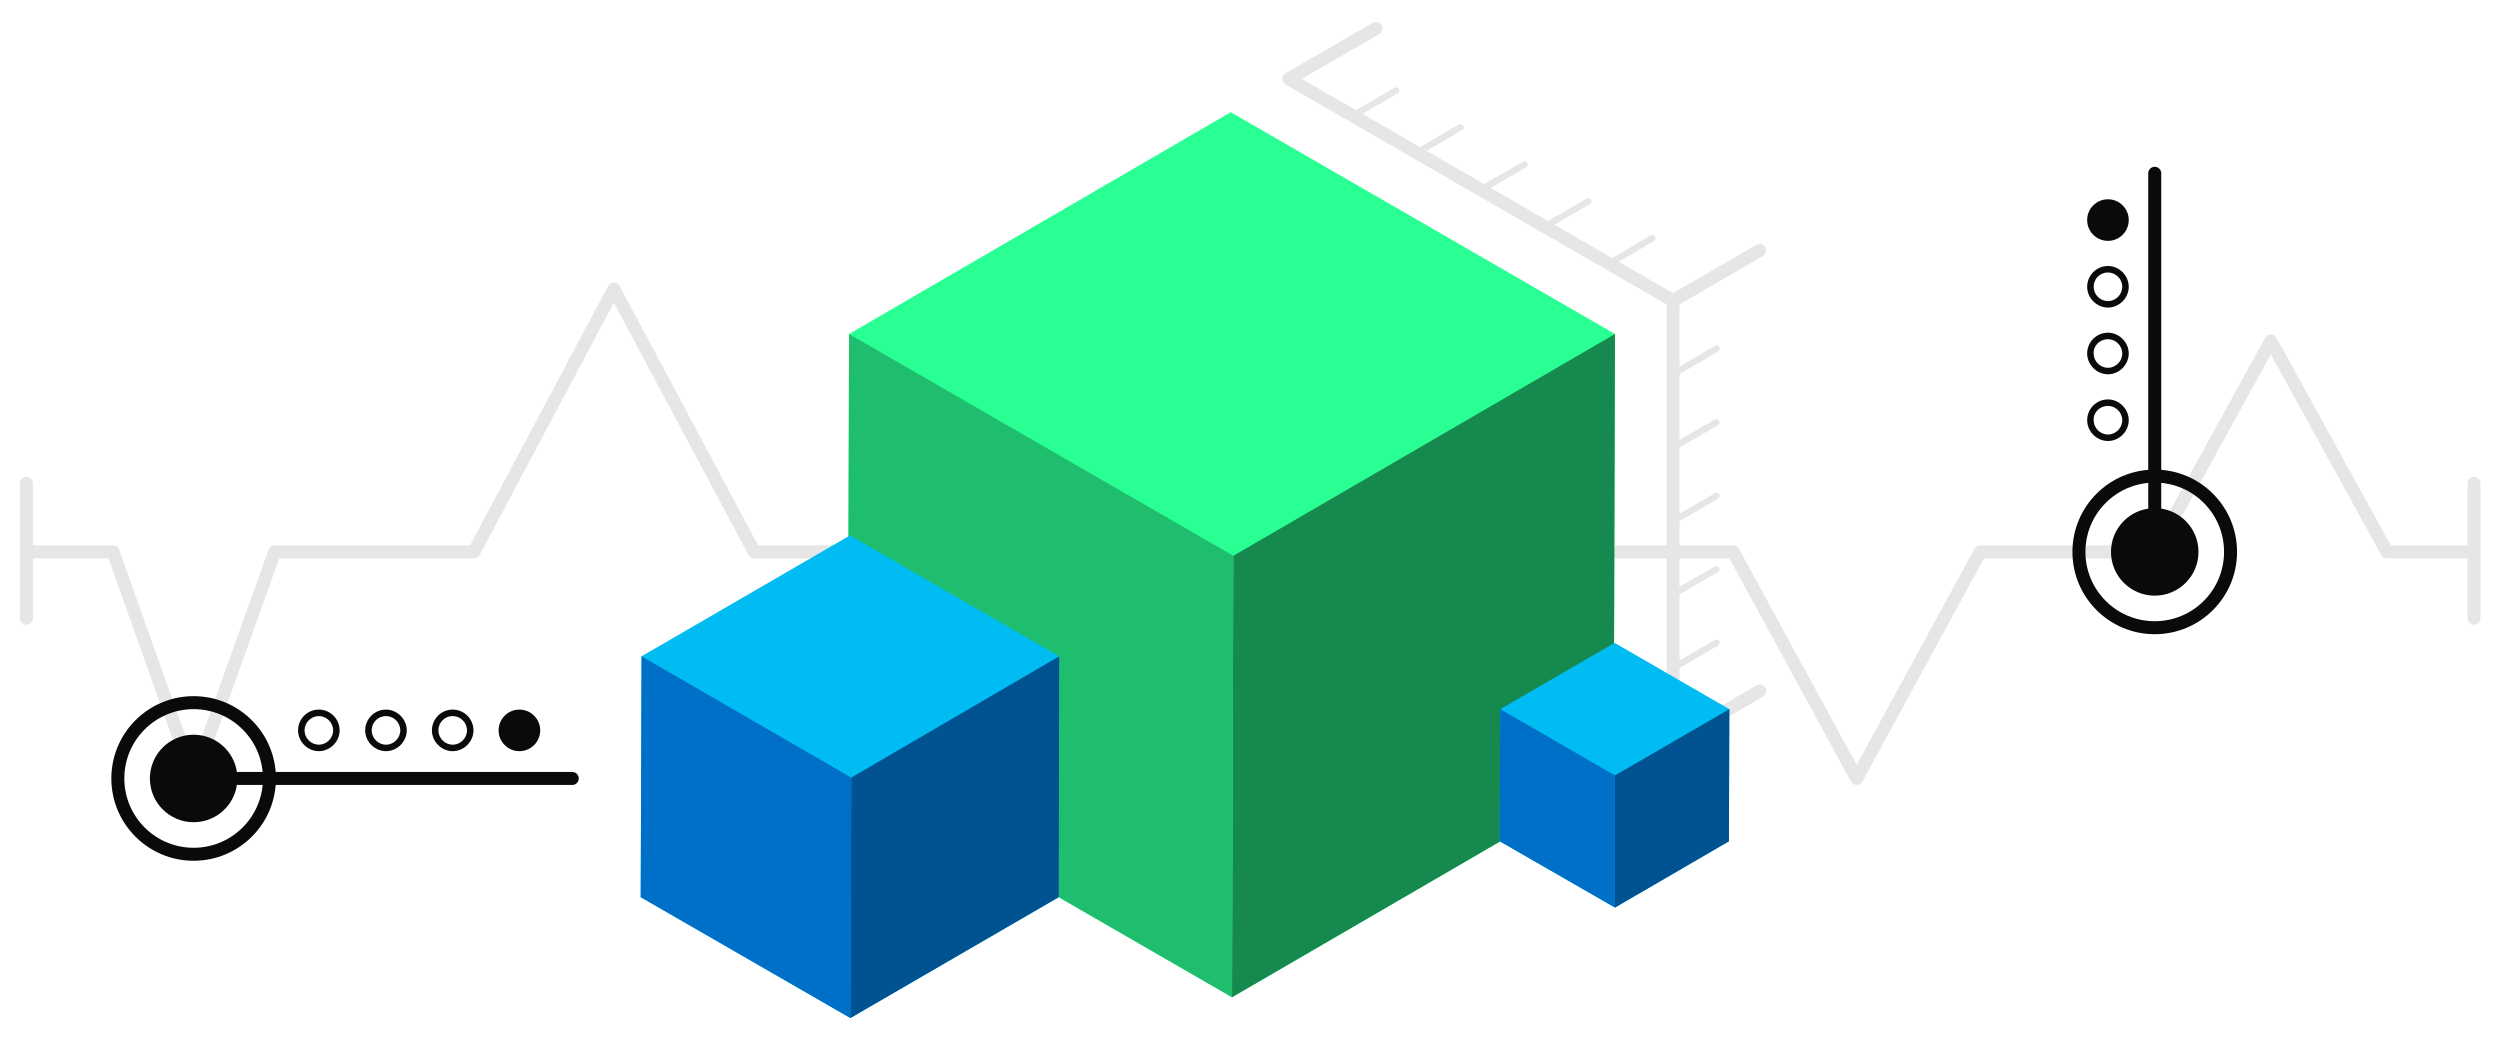 <svg id="Layer_1" xmlns="http://www.w3.org/2000/svg" viewBox="0 0 577.1 240.1"><style>.st0{fill:none;stroke:#e6e6e6;stroke-width:3;stroke-linecap:round;stroke-linejoin:round;stroke-miterlimit:10}.st1{fill:#29ff92}.st2{fill:#16894e}.st3{fill:#1fbe6e}.st4{fill:#00bcf2}.st5{fill:#005291}.st6{fill:#006fc8}.st7,.st8{fill:none;stroke:#0a0a0a;stroke-width:3;stroke-linecap:round;stroke-linejoin:round;stroke-miterlimit:10}.st8{stroke:#e6e6e6;stroke-width:1.5}.st9{fill:#0a0a0a}</style><path class="st0" d="M6.1 127.4h20l18.6 52.3 18.7-52.3h46l32.3-60.7 32.4 60.7h226l28.5 52.3 28.5-52.3h40.3l26.8-48.7 26.8 48.7h20.1m-565-15.8v31.1m565-31.1v31.1"/><path class="st1" d="M284.1 25.9L196 77.1l-.3 101.9 88.7 51.2 88.1-51.2.3-101.9z"/><path class="st2" d="M372.8 77.1l-.3 101.9-88.1 51.2.3-101.9z"/><path class="st3" d="M284.7 128.3l-.3 101.9-88.7-51.2.3-101.9z"/><path class="st4" d="M196.2 123.6l-48.1 27.9-.2 55.6 48.4 27.9 48.1-27.9.1-55.6z"/><path class="st5" d="M244.5 151.5l-.1 55.6-48.1 27.9.2-55.5z"/><path class="st6" d="M196.5 179.5l-.2 55.5-48.4-27.9.2-55.6z"/><circle class="st7" cx="44.7" cy="179.7" r="17.5"/><circle class="st7" cx="497.4" cy="127.4" r="17.5"/><path class="st7" d="M44.7 179.7h87.4m365.3-52.3V40"/><path class="st0" d="M406.2 57.8l-20 11.6-88.7-51.2 20.1-11.6"/><path class="st8" d="M322.3 20.9l-10 5.8m24.8 2.7L327 35.3m24.9 2.7l-10.1 5.8m24.8 2.7l-10 5.8m24.8 2.7l-10 5.9"/><path class="st0" d="M406.2 159.5l-20 11.7V69.4"/><path class="st8" d="M396.2 80.5l-10 5.9m10 11.1l-10 5.8m10 11.2l-10 5.8m10 11.1l-10 5.8m10 11.2l-10 5.8"/><path class="st9" d="M73.6 165.3c1.8 0 3.3 1.5 3.3 3.3s-1.5 3.3-3.3 3.3c-1.8 0-3.3-1.5-3.3-3.3s1.5-3.3 3.3-3.3m0-1.5c-2.7 0-4.8 2.2-4.8 4.8s2.2 4.8 4.8 4.8 4.8-2.2 4.8-4.8-2.1-4.8-4.8-4.8zm15.5 1.5c1.8 0 3.3 1.5 3.3 3.3s-1.5 3.3-3.3 3.3-3.3-1.5-3.3-3.3 1.4-3.3 3.3-3.3m0-1.5c-2.7 0-4.8 2.2-4.8 4.8s2.2 4.8 4.8 4.8 4.8-2.2 4.8-4.8-2.2-4.8-4.8-4.8zm15.4 1.5c1.8 0 3.3 1.5 3.3 3.3s-1.5 3.3-3.3 3.3c-1.8 0-3.3-1.5-3.3-3.3s1.4-3.3 3.3-3.3m0-1.5c-2.7 0-4.8 2.2-4.8 4.8s2.2 4.8 4.8 4.8 4.8-2.2 4.8-4.8-2.1-4.8-4.8-4.8z"/><circle class="st9" cx="119.9" cy="168.6" r="4.8"/><path class="st9" d="M486.6 93.7c1.8 0 3.3 1.5 3.3 3.3 0 1.8-1.5 3.3-3.3 3.3s-3.3-1.5-3.3-3.3c-.1-1.8 1.4-3.3 3.3-3.3m0-1.5c-2.7 0-4.8 2.2-4.8 4.8s2.2 4.8 4.8 4.8 4.8-2.2 4.8-4.8-2.2-4.8-4.8-4.8zm0-13.9c1.8 0 3.3 1.5 3.3 3.3 0 1.8-1.5 3.3-3.3 3.3s-3.3-1.5-3.3-3.3c-.1-1.8 1.4-3.3 3.3-3.3m0-1.5c-2.7 0-4.8 2.2-4.8 4.8s2.2 4.8 4.8 4.8 4.8-2.2 4.8-4.8-2.2-4.8-4.8-4.8zm0-13.9c1.8 0 3.3 1.5 3.3 3.3s-1.5 3.3-3.3 3.3-3.3-1.5-3.3-3.3 1.4-3.3 3.3-3.3m0-1.5c-2.7 0-4.8 2.2-4.8 4.8s2.2 4.8 4.8 4.8 4.8-2.2 4.8-4.8-2.2-4.8-4.8-4.8z"/><circle class="st9" cx="486.6" cy="50.8" r="4.8"/><circle class="st9" cx="497.4" cy="127.4" r="10.1"/><circle class="st9" cx="44.7" cy="179.7" r="10.1"/><path class="st4" d="M372.7 148.4l-26.4 15.3-.1 30.5 26.6 15.3 26.3-15.3.1-30.5z"/><path class="st5" d="M399.2 163.7l-.1 30.5-26.3 15.3V179z"/><path class="st6" d="M372.8 179v30.5l-26.6-15.3.1-30.5z"/></svg>